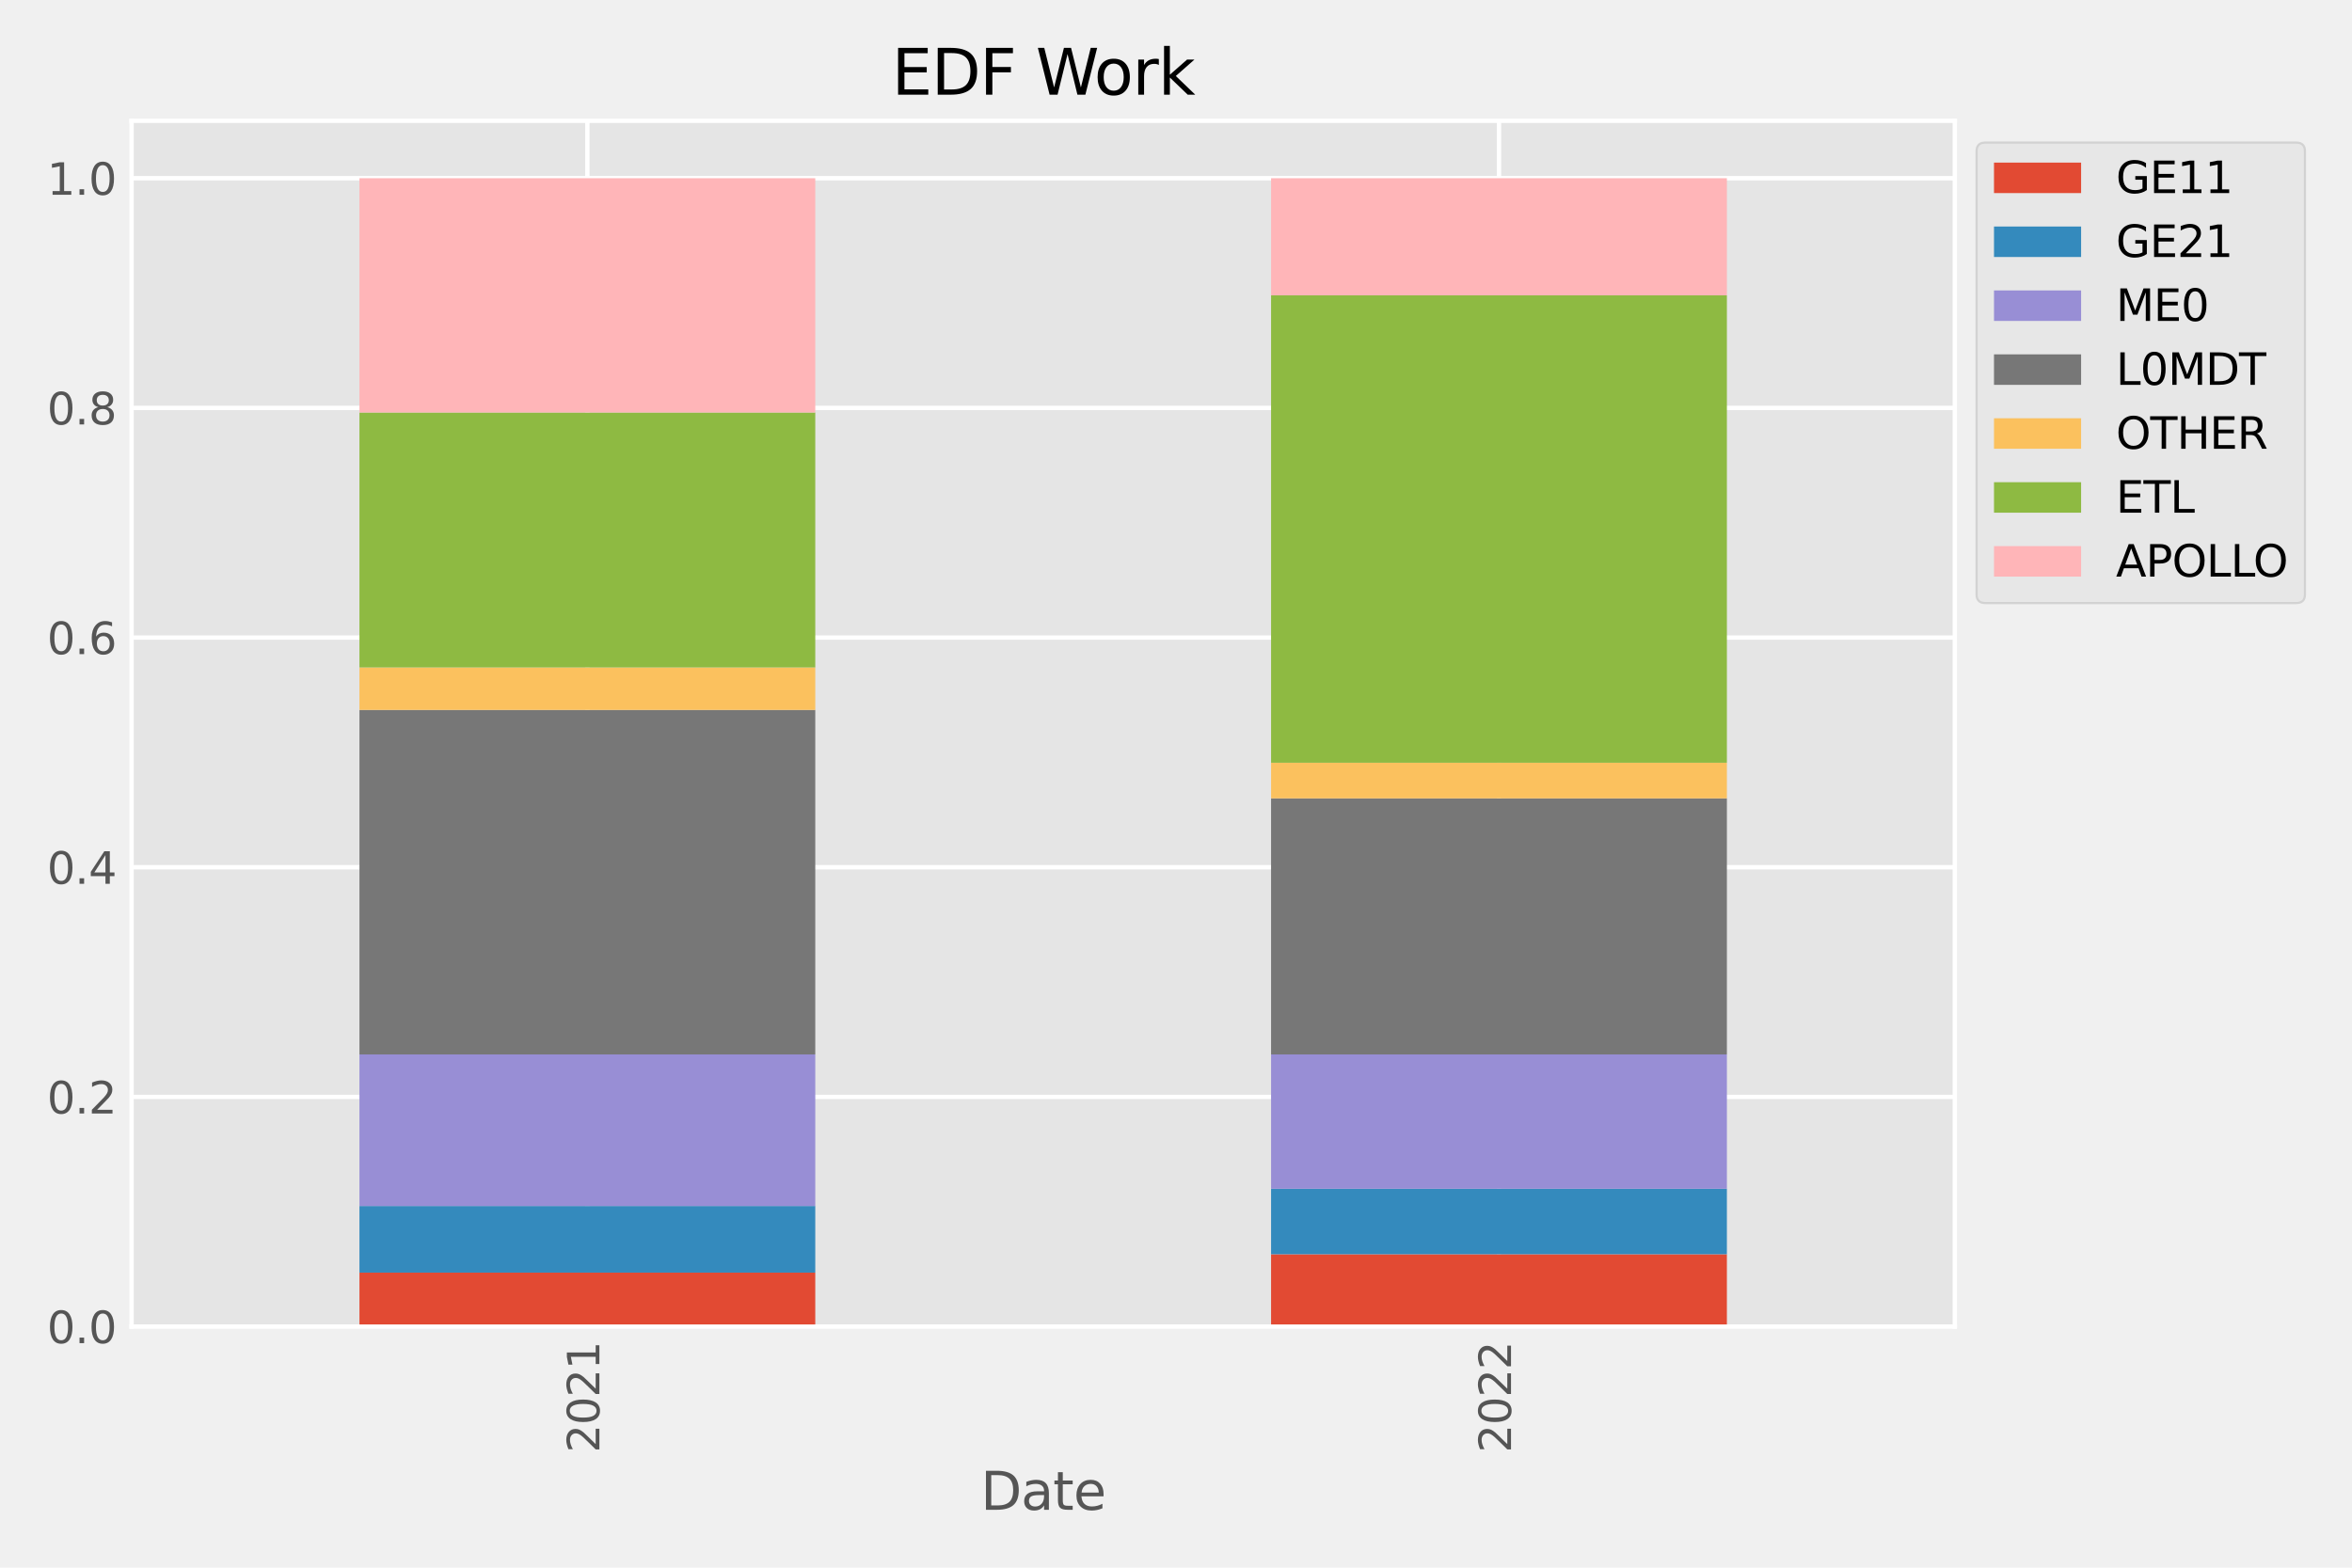 <?xml version="1.0" encoding="utf-8" standalone="no"?>
<!DOCTYPE svg PUBLIC "-//W3C//DTD SVG 1.1//EN"
  "http://www.w3.org/Graphics/SVG/1.1/DTD/svg11.dtd">
<svg height="360pt" version="1.1" viewBox="0 0 540 360" width="540pt" xmlns="http://www.w3.org/2000/svg" xmlns:xlink="http://www.w3.org/1999/xlink">
 <defs>
  <style type="text/css">*{stroke-linecap:butt;stroke-linejoin:round;}</style>
 </defs>
 <g id="figure_1">
  <g id="patch_1">
   <path d="M 0 360 
L 540 360 
L 540 0 
L 0 0 
z
" style="fill:#f0f0f0;"/>
  </g>
  <g id="axes_1">
   <g id="patch_2">
    <path d="M 30.203 304.636 
L 448.805 304.636 
L 448.805 27.742 
L 30.203 27.742 
z
" style="fill:#e5e5e5;"/>
   </g>
   <g id="matplotlib.axis_1">
    <g id="xtick_1">
     <g id="line2d_1">
      <path clip-path="url(#p0fac226f16)" d="M 134.854 304.636 
L 134.854 27.742 
" style="fill:none;stroke:#ffffff;"/>
     </g>
     <g id="line2d_2"/>
     <g id="text_1">
      <!-- 2021 -->
      <g style="fill:#555555;" transform="translate(137.613 333.586)rotate(-90)scale(0.1 -0.1)">
       <defs>
        <path d="M 1228 531 
L 3431 531 
L 3431 0 
L 469 0 
L 469 531 
Q 828 903 1448 1529 
Q 2069 2156 2228 2338 
Q 2531 2678 2651 2914 
Q 2772 3150 2772 3378 
Q 2772 3750 2511 3984 
Q 2250 4219 1831 4219 
Q 1534 4219 1204 4116 
Q 875 4013 500 3803 
L 500 4441 
Q 881 4594 1212 4672 
Q 1544 4750 1819 4750 
Q 2544 4750 2975 4387 
Q 3406 4025 3406 3419 
Q 3406 3131 3298 2873 
Q 3191 2616 2906 2266 
Q 2828 2175 2409 1742 
Q 1991 1309 1228 531 
z
" id="DejaVuSans-32" transform="scale(0.016)"/>
        <path d="M 2034 4250 
Q 1547 4250 1301 3770 
Q 1056 3291 1056 2328 
Q 1056 1369 1301 889 
Q 1547 409 2034 409 
Q 2525 409 2770 889 
Q 3016 1369 3016 2328 
Q 3016 3291 2770 3770 
Q 2525 4250 2034 4250 
z
M 2034 4750 
Q 2819 4750 3233 4129 
Q 3647 3509 3647 2328 
Q 3647 1150 3233 529 
Q 2819 -91 2034 -91 
Q 1250 -91 836 529 
Q 422 1150 422 2328 
Q 422 3509 836 4129 
Q 1250 4750 2034 4750 
z
" id="DejaVuSans-30" transform="scale(0.016)"/>
        <path d="M 794 531 
L 1825 531 
L 1825 4091 
L 703 3866 
L 703 4441 
L 1819 4666 
L 2450 4666 
L 2450 531 
L 3481 531 
L 3481 0 
L 794 0 
L 794 531 
z
" id="DejaVuSans-31" transform="scale(0.016)"/>
       </defs>
       <use xlink:href="#DejaVuSans-32"/>
       <use x="63.623" xlink:href="#DejaVuSans-30"/>
       <use x="127.246" xlink:href="#DejaVuSans-32"/>
       <use x="190.869" xlink:href="#DejaVuSans-31"/>
      </g>
     </g>
    </g>
    <g id="xtick_2">
     <g id="line2d_3">
      <path clip-path="url(#p0fac226f16)" d="M 344.154 304.636 
L 344.154 27.742 
" style="fill:none;stroke:#ffffff;"/>
     </g>
     <g id="line2d_4"/>
     <g id="text_2">
      <!-- 2022 -->
      <g style="fill:#555555;" transform="translate(346.914 333.586)rotate(-90)scale(0.1 -0.1)">
       <use xlink:href="#DejaVuSans-32"/>
       <use x="63.623" xlink:href="#DejaVuSans-30"/>
       <use x="127.246" xlink:href="#DejaVuSans-32"/>
       <use x="190.869" xlink:href="#DejaVuSans-32"/>
      </g>
     </g>
    </g>
    <g id="text_3">
     <!-- Date -->
     <g style="fill:#555555;" transform="translate(225.163 346.704)scale(0.12 -0.12)">
      <defs>
       <path d="M 1259 4147 
L 1259 519 
L 2022 519 
Q 2988 519 3436 956 
Q 3884 1394 3884 2338 
Q 3884 3275 3436 3711 
Q 2988 4147 2022 4147 
L 1259 4147 
z
M 628 4666 
L 1925 4666 
Q 3281 4666 3915 4102 
Q 4550 3538 4550 2338 
Q 4550 1131 3912 565 
Q 3275 0 1925 0 
L 628 0 
L 628 4666 
z
" id="DejaVuSans-44" transform="scale(0.016)"/>
       <path d="M 2194 1759 
Q 1497 1759 1228 1600 
Q 959 1441 959 1056 
Q 959 750 1161 570 
Q 1363 391 1709 391 
Q 2188 391 2477 730 
Q 2766 1069 2766 1631 
L 2766 1759 
L 2194 1759 
z
M 3341 1997 
L 3341 0 
L 2766 0 
L 2766 531 
Q 2569 213 2275 61 
Q 1981 -91 1556 -91 
Q 1019 -91 701 211 
Q 384 513 384 1019 
Q 384 1609 779 1909 
Q 1175 2209 1959 2209 
L 2766 2209 
L 2766 2266 
Q 2766 2663 2505 2880 
Q 2244 3097 1772 3097 
Q 1472 3097 1187 3025 
Q 903 2953 641 2809 
L 641 3341 
Q 956 3463 1253 3523 
Q 1550 3584 1831 3584 
Q 2591 3584 2966 3190 
Q 3341 2797 3341 1997 
z
" id="DejaVuSans-61" transform="scale(0.016)"/>
       <path d="M 1172 4494 
L 1172 3500 
L 2356 3500 
L 2356 3053 
L 1172 3053 
L 1172 1153 
Q 1172 725 1289 603 
Q 1406 481 1766 481 
L 2356 481 
L 2356 0 
L 1766 0 
Q 1100 0 847 248 
Q 594 497 594 1153 
L 594 3053 
L 172 3053 
L 172 3500 
L 594 3500 
L 594 4494 
L 1172 4494 
z
" id="DejaVuSans-74" transform="scale(0.016)"/>
       <path d="M 3597 1894 
L 3597 1613 
L 953 1613 
Q 991 1019 1311 708 
Q 1631 397 2203 397 
Q 2534 397 2845 478 
Q 3156 559 3463 722 
L 3463 178 
Q 3153 47 2828 -22 
Q 2503 -91 2169 -91 
Q 1331 -91 842 396 
Q 353 884 353 1716 
Q 353 2575 817 3079 
Q 1281 3584 2069 3584 
Q 2775 3584 3186 3129 
Q 3597 2675 3597 1894 
z
M 3022 2063 
Q 3016 2534 2758 2815 
Q 2500 3097 2075 3097 
Q 1594 3097 1305 2825 
Q 1016 2553 972 2059 
L 3022 2063 
z
" id="DejaVuSans-65" transform="scale(0.016)"/>
      </defs>
      <use xlink:href="#DejaVuSans-44"/>
      <use x="77.002" xlink:href="#DejaVuSans-61"/>
      <use x="138.281" xlink:href="#DejaVuSans-74"/>
      <use x="177.49" xlink:href="#DejaVuSans-65"/>
     </g>
    </g>
   </g>
   <g id="matplotlib.axis_2">
    <g id="ytick_1">
     <g id="line2d_5">
      <path clip-path="url(#p0fac226f16)" d="M 30.203 304.636 
L 448.805 304.636 
" style="fill:none;stroke:#ffffff;"/>
     </g>
     <g id="line2d_6"/>
     <g id="text_4">
      <!-- 0.0 -->
      <g style="fill:#555555;" transform="translate(10.8 308.435)scale(0.1 -0.1)">
       <defs>
        <path d="M 684 794 
L 1344 794 
L 1344 0 
L 684 0 
L 684 794 
z
" id="DejaVuSans-2e" transform="scale(0.016)"/>
       </defs>
       <use xlink:href="#DejaVuSans-30"/>
       <use x="63.623" xlink:href="#DejaVuSans-2e"/>
       <use x="95.41" xlink:href="#DejaVuSans-30"/>
      </g>
     </g>
    </g>
    <g id="ytick_2">
     <g id="line2d_7">
      <path clip-path="url(#p0fac226f16)" d="M 30.203 251.894 
L 448.805 251.894 
" style="fill:none;stroke:#ffffff;"/>
     </g>
     <g id="line2d_8"/>
     <g id="text_5">
      <!-- 0.2 -->
      <g style="fill:#555555;" transform="translate(10.8 255.694)scale(0.1 -0.1)">
       <use xlink:href="#DejaVuSans-30"/>
       <use x="63.623" xlink:href="#DejaVuSans-2e"/>
       <use x="95.41" xlink:href="#DejaVuSans-32"/>
      </g>
     </g>
    </g>
    <g id="ytick_3">
     <g id="line2d_9">
      <path clip-path="url(#p0fac226f16)" d="M 30.203 199.153 
L 448.805 199.153 
" style="fill:none;stroke:#ffffff;"/>
     </g>
     <g id="line2d_10"/>
     <g id="text_6">
      <!-- 0.4 -->
      <g style="fill:#555555;" transform="translate(10.8 202.952)scale(0.1 -0.1)">
       <defs>
        <path d="M 2419 4116 
L 825 1625 
L 2419 1625 
L 2419 4116 
z
M 2253 4666 
L 3047 4666 
L 3047 1625 
L 3713 1625 
L 3713 1100 
L 3047 1100 
L 3047 0 
L 2419 0 
L 2419 1100 
L 313 1100 
L 313 1709 
L 2253 4666 
z
" id="DejaVuSans-34" transform="scale(0.016)"/>
       </defs>
       <use xlink:href="#DejaVuSans-30"/>
       <use x="63.623" xlink:href="#DejaVuSans-2e"/>
       <use x="95.41" xlink:href="#DejaVuSans-34"/>
      </g>
     </g>
    </g>
    <g id="ytick_4">
     <g id="line2d_11">
      <path clip-path="url(#p0fac226f16)" d="M 30.203 146.411 
L 448.805 146.411 
" style="fill:none;stroke:#ffffff;"/>
     </g>
     <g id="line2d_12"/>
     <g id="text_7">
      <!-- 0.6 -->
      <g style="fill:#555555;" transform="translate(10.8 150.21)scale(0.1 -0.1)">
       <defs>
        <path d="M 2113 2584 
Q 1688 2584 1439 2293 
Q 1191 2003 1191 1497 
Q 1191 994 1439 701 
Q 1688 409 2113 409 
Q 2538 409 2786 701 
Q 3034 994 3034 1497 
Q 3034 2003 2786 2293 
Q 2538 2584 2113 2584 
z
M 3366 4563 
L 3366 3988 
Q 3128 4100 2886 4159 
Q 2644 4219 2406 4219 
Q 1781 4219 1451 3797 
Q 1122 3375 1075 2522 
Q 1259 2794 1537 2939 
Q 1816 3084 2150 3084 
Q 2853 3084 3261 2657 
Q 3669 2231 3669 1497 
Q 3669 778 3244 343 
Q 2819 -91 2113 -91 
Q 1303 -91 875 529 
Q 447 1150 447 2328 
Q 447 3434 972 4092 
Q 1497 4750 2381 4750 
Q 2619 4750 2861 4703 
Q 3103 4656 3366 4563 
z
" id="DejaVuSans-36" transform="scale(0.016)"/>
       </defs>
       <use xlink:href="#DejaVuSans-30"/>
       <use x="63.623" xlink:href="#DejaVuSans-2e"/>
       <use x="95.41" xlink:href="#DejaVuSans-36"/>
      </g>
     </g>
    </g>
    <g id="ytick_5">
     <g id="line2d_13">
      <path clip-path="url(#p0fac226f16)" d="M 30.203 93.669 
L 448.805 93.669 
" style="fill:none;stroke:#ffffff;"/>
     </g>
     <g id="line2d_14"/>
     <g id="text_8">
      <!-- 0.8 -->
      <g style="fill:#555555;" transform="translate(10.8 97.468)scale(0.1 -0.1)">
       <defs>
        <path d="M 2034 2216 
Q 1584 2216 1326 1975 
Q 1069 1734 1069 1313 
Q 1069 891 1326 650 
Q 1584 409 2034 409 
Q 2484 409 2743 651 
Q 3003 894 3003 1313 
Q 3003 1734 2745 1975 
Q 2488 2216 2034 2216 
z
M 1403 2484 
Q 997 2584 770 2862 
Q 544 3141 544 3541 
Q 544 4100 942 4425 
Q 1341 4750 2034 4750 
Q 2731 4750 3128 4425 
Q 3525 4100 3525 3541 
Q 3525 3141 3298 2862 
Q 3072 2584 2669 2484 
Q 3125 2378 3379 2068 
Q 3634 1759 3634 1313 
Q 3634 634 3220 271 
Q 2806 -91 2034 -91 
Q 1263 -91 848 271 
Q 434 634 434 1313 
Q 434 1759 690 2068 
Q 947 2378 1403 2484 
z
M 1172 3481 
Q 1172 3119 1398 2916 
Q 1625 2713 2034 2713 
Q 2441 2713 2670 2916 
Q 2900 3119 2900 3481 
Q 2900 3844 2670 4047 
Q 2441 4250 2034 4250 
Q 1625 4250 1398 4047 
Q 1172 3844 1172 3481 
z
" id="DejaVuSans-38" transform="scale(0.016)"/>
       </defs>
       <use xlink:href="#DejaVuSans-30"/>
       <use x="63.623" xlink:href="#DejaVuSans-2e"/>
       <use x="95.41" xlink:href="#DejaVuSans-38"/>
      </g>
     </g>
    </g>
    <g id="ytick_6">
     <g id="line2d_15">
      <path clip-path="url(#p0fac226f16)" d="M 30.203 40.927 
L 448.805 40.927 
" style="fill:none;stroke:#ffffff;"/>
     </g>
     <g id="line2d_16"/>
     <g id="text_9">
      <!-- 1.0 -->
      <g style="fill:#555555;" transform="translate(10.8 44.726)scale(0.1 -0.1)">
       <use xlink:href="#DejaVuSans-31"/>
       <use x="63.623" xlink:href="#DejaVuSans-2e"/>
       <use x="95.41" xlink:href="#DejaVuSans-30"/>
      </g>
     </g>
    </g>
   </g>
   <g id="patch_3">
    <path clip-path="url(#p0fac226f16)" d="M 82.528 304.636 
L 187.179 304.636 
L 187.179 292.242 
L 82.528 292.242 
z
" style="fill:#e24a33;"/>
   </g>
   <g id="patch_4">
    <path clip-path="url(#p0fac226f16)" d="M 291.829 304.636 
L 396.479 304.636 
L 396.479 288.023 
L 291.829 288.023 
z
" style="fill:#e24a33;"/>
   </g>
   <g id="patch_5">
    <path clip-path="url(#p0fac226f16)" d="M 82.528 292.242 
L 187.179 292.242 
L 187.179 276.947 
L 82.528 276.947 
z
" style="fill:#348abd;"/>
   </g>
   <g id="patch_6">
    <path clip-path="url(#p0fac226f16)" d="M 291.829 288.023 
L 396.479 288.023 
L 396.479 272.991 
L 291.829 272.991 
z
" style="fill:#348abd;"/>
   </g>
   <g id="patch_7">
    <path clip-path="url(#p0fac226f16)" d="M 82.528 276.947 
L 187.179 276.947 
L 187.179 242.137 
L 82.528 242.137 
z
" style="fill:#988ed5;"/>
   </g>
   <g id="patch_8">
    <path clip-path="url(#p0fac226f16)" d="M 291.829 272.991 
L 396.479 272.991 
L 396.479 242.137 
L 291.829 242.137 
z
" style="fill:#988ed5;"/>
   </g>
   <g id="patch_9">
    <path clip-path="url(#p0fac226f16)" d="M 82.528 242.137 
L 187.179 242.137 
L 187.179 163.024 
L 82.528 163.024 
z
" style="fill:#777777;"/>
   </g>
   <g id="patch_10">
    <path clip-path="url(#p0fac226f16)" d="M 291.829 242.137 
L 396.479 242.137 
L 396.479 183.33 
L 291.829 183.33 
z
" style="fill:#777777;"/>
   </g>
   <g id="patch_11">
    <path clip-path="url(#p0fac226f16)" d="M 82.528 163.024 
L 187.179 163.024 
L 187.179 153.267 
L 82.528 153.267 
z
" style="fill:#fbc15e;"/>
   </g>
   <g id="patch_12">
    <path clip-path="url(#p0fac226f16)" d="M 291.829 183.33 
L 396.479 183.33 
L 396.479 175.155 
L 291.829 175.155 
z
" style="fill:#fbc15e;"/>
   </g>
   <g id="patch_13">
    <path clip-path="url(#p0fac226f16)" d="M 82.528 153.267 
L 187.179 153.267 
L 187.179 94.724 
L 82.528 94.724 
z
" style="fill:#8eba42;"/>
   </g>
   <g id="patch_14">
    <path clip-path="url(#p0fac226f16)" d="M 291.829 175.155 
L 396.479 175.155 
L 396.479 67.826 
L 291.829 67.826 
z
" style="fill:#8eba42;"/>
   </g>
   <g id="patch_15">
    <path clip-path="url(#p0fac226f16)" d="M 82.528 94.724 
L 187.179 94.724 
L 187.179 40.927 
L 82.528 40.927 
z
" style="fill:#ffb5b8;"/>
   </g>
   <g id="patch_16">
    <path clip-path="url(#p0fac226f16)" d="M 291.829 67.826 
L 396.479 67.826 
L 396.479 40.927 
L 291.829 40.927 
z
" style="fill:#ffb5b8;"/>
   </g>
   <g id="patch_17">
    <path d="M 30.203 304.636 
L 30.203 27.742 
" style="fill:none;stroke:#ffffff;stroke-linecap:square;stroke-linejoin:miter;"/>
   </g>
   <g id="patch_18">
    <path d="M 448.805 304.636 
L 448.805 27.742 
" style="fill:none;stroke:#ffffff;stroke-linecap:square;stroke-linejoin:miter;"/>
   </g>
   <g id="patch_19">
    <path d="M 30.203 304.636 
L 448.805 304.636 
" style="fill:none;stroke:#ffffff;stroke-linecap:square;stroke-linejoin:miter;"/>
   </g>
   <g id="patch_20">
    <path d="M 30.203 27.742 
L 448.805 27.742 
" style="fill:none;stroke:#ffffff;stroke-linecap:square;stroke-linejoin:miter;"/>
   </g>
   <g id="text_10">
    <!-- EDF Work -->
    <g transform="translate(204.75 21.742)scale(0.144 -0.144)">
     <defs>
      <path d="M 628 4666 
L 3578 4666 
L 3578 4134 
L 1259 4134 
L 1259 2753 
L 3481 2753 
L 3481 2222 
L 1259 2222 
L 1259 531 
L 3634 531 
L 3634 0 
L 628 0 
L 628 4666 
z
" id="DejaVuSans-45" transform="scale(0.016)"/>
      <path d="M 628 4666 
L 3309 4666 
L 3309 4134 
L 1259 4134 
L 1259 2759 
L 3109 2759 
L 3109 2228 
L 1259 2228 
L 1259 0 
L 628 0 
L 628 4666 
z
" id="DejaVuSans-46" transform="scale(0.016)"/>
      <path id="DejaVuSans-20" transform="scale(0.016)"/>
      <path d="M 213 4666 
L 850 4666 
L 1831 722 
L 2809 4666 
L 3519 4666 
L 4500 722 
L 5478 4666 
L 6119 4666 
L 4947 0 
L 4153 0 
L 3169 4050 
L 2175 0 
L 1381 0 
L 213 4666 
z
" id="DejaVuSans-57" transform="scale(0.016)"/>
      <path d="M 1959 3097 
Q 1497 3097 1228 2736 
Q 959 2375 959 1747 
Q 959 1119 1226 758 
Q 1494 397 1959 397 
Q 2419 397 2687 759 
Q 2956 1122 2956 1747 
Q 2956 2369 2687 2733 
Q 2419 3097 1959 3097 
z
M 1959 3584 
Q 2709 3584 3137 3096 
Q 3566 2609 3566 1747 
Q 3566 888 3137 398 
Q 2709 -91 1959 -91 
Q 1206 -91 779 398 
Q 353 888 353 1747 
Q 353 2609 779 3096 
Q 1206 3584 1959 3584 
z
" id="DejaVuSans-6f" transform="scale(0.016)"/>
      <path d="M 2631 2963 
Q 2534 3019 2420 3045 
Q 2306 3072 2169 3072 
Q 1681 3072 1420 2755 
Q 1159 2438 1159 1844 
L 1159 0 
L 581 0 
L 581 3500 
L 1159 3500 
L 1159 2956 
Q 1341 3275 1631 3429 
Q 1922 3584 2338 3584 
Q 2397 3584 2469 3576 
Q 2541 3569 2628 3553 
L 2631 2963 
z
" id="DejaVuSans-72" transform="scale(0.016)"/>
      <path d="M 581 4863 
L 1159 4863 
L 1159 1991 
L 2875 3500 
L 3609 3500 
L 1753 1863 
L 3688 0 
L 2938 0 
L 1159 1709 
L 1159 0 
L 581 0 
L 581 4863 
z
" id="DejaVuSans-6b" transform="scale(0.016)"/>
     </defs>
     <use xlink:href="#DejaVuSans-45"/>
     <use x="63.184" xlink:href="#DejaVuSans-44"/>
     <use x="140.186" xlink:href="#DejaVuSans-46"/>
     <use x="197.705" xlink:href="#DejaVuSans-20"/>
     <use x="229.492" xlink:href="#DejaVuSans-57"/>
     <use x="322.494" xlink:href="#DejaVuSans-6f"/>
     <use x="383.676" xlink:href="#DejaVuSans-72"/>
     <use x="424.789" xlink:href="#DejaVuSans-6b"/>
    </g>
   </g>
   <g id="legend_1">
    <g id="patch_21">
     <path d="M 455.805 138.489 
L 527.2 138.489 
Q 529.2 138.489 529.2 136.489 
L 529.2 34.742 
Q 529.2 32.742 527.2 32.742 
L 455.805 32.742 
Q 453.805 32.742 453.805 34.742 
L 453.805 136.489 
Q 453.805 138.489 455.805 138.489 
z
" style="fill:#e5e5e5;opacity:0.8;stroke:#cccccc;stroke-linejoin:miter;stroke-width:0.5;"/>
    </g>
    <g id="patch_22">
     <path d="M 457.805 44.34 
L 477.805 44.34 
L 477.805 37.34 
L 457.805 37.34 
z
" style="fill:#e24a33;"/>
    </g>
    <g id="text_11">
     <!-- GE11 -->
     <g transform="translate(485.805 44.34)scale(0.1 -0.1)">
      <defs>
       <path d="M 3809 666 
L 3809 1919 
L 2778 1919 
L 2778 2438 
L 4434 2438 
L 4434 434 
Q 4069 175 3628 42 
Q 3188 -91 2688 -91 
Q 1594 -91 976 548 
Q 359 1188 359 2328 
Q 359 3472 976 4111 
Q 1594 4750 2688 4750 
Q 3144 4750 3555 4637 
Q 3966 4525 4313 4306 
L 4313 3634 
Q 3963 3931 3569 4081 
Q 3175 4231 2741 4231 
Q 1884 4231 1454 3753 
Q 1025 3275 1025 2328 
Q 1025 1384 1454 906 
Q 1884 428 2741 428 
Q 3075 428 3337 486 
Q 3600 544 3809 666 
z
" id="DejaVuSans-47" transform="scale(0.016)"/>
      </defs>
      <use xlink:href="#DejaVuSans-47"/>
      <use x="77.49" xlink:href="#DejaVuSans-45"/>
      <use x="140.674" xlink:href="#DejaVuSans-31"/>
      <use x="204.297" xlink:href="#DejaVuSans-31"/>
     </g>
    </g>
    <g id="patch_23">
     <path d="M 457.805 59.018 
L 477.805 59.018 
L 477.805 52.018 
L 457.805 52.018 
z
" style="fill:#348abd;"/>
    </g>
    <g id="text_12">
     <!-- GE21 -->
     <g transform="translate(485.805 59.018)scale(0.1 -0.1)">
      <use xlink:href="#DejaVuSans-47"/>
      <use x="77.49" xlink:href="#DejaVuSans-45"/>
      <use x="140.674" xlink:href="#DejaVuSans-32"/>
      <use x="204.297" xlink:href="#DejaVuSans-31"/>
     </g>
    </g>
    <g id="patch_24">
     <path d="M 457.805 73.696 
L 477.805 73.696 
L 477.805 66.696 
L 457.805 66.696 
z
" style="fill:#988ed5;"/>
    </g>
    <g id="text_13">
     <!-- ME0 -->
     <g transform="translate(485.805 73.696)scale(0.1 -0.1)">
      <defs>
       <path d="M 628 4666 
L 1569 4666 
L 2759 1491 
L 3956 4666 
L 4897 4666 
L 4897 0 
L 4281 0 
L 4281 4097 
L 3078 897 
L 2444 897 
L 1241 4097 
L 1241 0 
L 628 0 
L 628 4666 
z
" id="DejaVuSans-4d" transform="scale(0.016)"/>
      </defs>
      <use xlink:href="#DejaVuSans-4d"/>
      <use x="86.279" xlink:href="#DejaVuSans-45"/>
      <use x="149.463" xlink:href="#DejaVuSans-30"/>
     </g>
    </g>
    <g id="patch_25">
     <path d="M 457.805 88.375 
L 477.805 88.375 
L 477.805 81.375 
L 457.805 81.375 
z
" style="fill:#777777;"/>
    </g>
    <g id="text_14">
     <!-- L0MDT -->
     <g transform="translate(485.805 88.375)scale(0.1 -0.1)">
      <defs>
       <path d="M 628 4666 
L 1259 4666 
L 1259 531 
L 3531 531 
L 3531 0 
L 628 0 
L 628 4666 
z
" id="DejaVuSans-4c" transform="scale(0.016)"/>
       <path d="M -19 4666 
L 3928 4666 
L 3928 4134 
L 2272 4134 
L 2272 0 
L 1638 0 
L 1638 4134 
L -19 4134 
L -19 4666 
z
" id="DejaVuSans-54" transform="scale(0.016)"/>
      </defs>
      <use xlink:href="#DejaVuSans-4c"/>
      <use x="55.713" xlink:href="#DejaVuSans-30"/>
      <use x="119.336" xlink:href="#DejaVuSans-4d"/>
      <use x="205.615" xlink:href="#DejaVuSans-44"/>
      <use x="282.617" xlink:href="#DejaVuSans-54"/>
     </g>
    </g>
    <g id="patch_26">
     <path d="M 457.805 103.053 
L 477.805 103.053 
L 477.805 96.053 
L 457.805 96.053 
z
" style="fill:#fbc15e;"/>
    </g>
    <g id="text_15">
     <!-- OTHER -->
     <g transform="translate(485.805 103.053)scale(0.1 -0.1)">
      <defs>
       <path d="M 2522 4238 
Q 1834 4238 1429 3725 
Q 1025 3213 1025 2328 
Q 1025 1447 1429 934 
Q 1834 422 2522 422 
Q 3209 422 3611 934 
Q 4013 1447 4013 2328 
Q 4013 3213 3611 3725 
Q 3209 4238 2522 4238 
z
M 2522 4750 
Q 3503 4750 4090 4092 
Q 4678 3434 4678 2328 
Q 4678 1225 4090 567 
Q 3503 -91 2522 -91 
Q 1538 -91 948 565 
Q 359 1222 359 2328 
Q 359 3434 948 4092 
Q 1538 4750 2522 4750 
z
" id="DejaVuSans-4f" transform="scale(0.016)"/>
       <path d="M 628 4666 
L 1259 4666 
L 1259 2753 
L 3553 2753 
L 3553 4666 
L 4184 4666 
L 4184 0 
L 3553 0 
L 3553 2222 
L 1259 2222 
L 1259 0 
L 628 0 
L 628 4666 
z
" id="DejaVuSans-48" transform="scale(0.016)"/>
       <path d="M 2841 2188 
Q 3044 2119 3236 1894 
Q 3428 1669 3622 1275 
L 4263 0 
L 3584 0 
L 2988 1197 
Q 2756 1666 2539 1819 
Q 2322 1972 1947 1972 
L 1259 1972 
L 1259 0 
L 628 0 
L 628 4666 
L 2053 4666 
Q 2853 4666 3247 4331 
Q 3641 3997 3641 3322 
Q 3641 2881 3436 2590 
Q 3231 2300 2841 2188 
z
M 1259 4147 
L 1259 2491 
L 2053 2491 
Q 2509 2491 2742 2702 
Q 2975 2913 2975 3322 
Q 2975 3731 2742 3939 
Q 2509 4147 2053 4147 
L 1259 4147 
z
" id="DejaVuSans-52" transform="scale(0.016)"/>
      </defs>
      <use xlink:href="#DejaVuSans-4f"/>
      <use x="78.711" xlink:href="#DejaVuSans-54"/>
      <use x="139.795" xlink:href="#DejaVuSans-48"/>
      <use x="214.99" xlink:href="#DejaVuSans-45"/>
      <use x="278.174" xlink:href="#DejaVuSans-52"/>
     </g>
    </g>
    <g id="patch_27">
     <path d="M 457.805 117.731 
L 477.805 117.731 
L 477.805 110.731 
L 457.805 110.731 
z
" style="fill:#8eba42;"/>
    </g>
    <g id="text_16">
     <!-- ETL -->
     <g transform="translate(485.805 117.731)scale(0.1 -0.1)">
      <use xlink:href="#DejaVuSans-45"/>
      <use x="63.184" xlink:href="#DejaVuSans-54"/>
      <use x="124.268" xlink:href="#DejaVuSans-4c"/>
     </g>
    </g>
    <g id="patch_28">
     <path d="M 457.805 132.409 
L 477.805 132.409 
L 477.805 125.409 
L 457.805 125.409 
z
" style="fill:#ffb5b8;"/>
    </g>
    <g id="text_17">
     <!-- APOLLO -->
     <g transform="translate(485.805 132.409)scale(0.1 -0.1)">
      <defs>
       <path d="M 2188 4044 
L 1331 1722 
L 3047 1722 
L 2188 4044 
z
M 1831 4666 
L 2547 4666 
L 4325 0 
L 3669 0 
L 3244 1197 
L 1141 1197 
L 716 0 
L 50 0 
L 1831 4666 
z
" id="DejaVuSans-41" transform="scale(0.016)"/>
       <path d="M 1259 4147 
L 1259 2394 
L 2053 2394 
Q 2494 2394 2734 2622 
Q 2975 2850 2975 3272 
Q 2975 3691 2734 3919 
Q 2494 4147 2053 4147 
L 1259 4147 
z
M 628 4666 
L 2053 4666 
Q 2838 4666 3239 4311 
Q 3641 3956 3641 3272 
Q 3641 2581 3239 2228 
Q 2838 1875 2053 1875 
L 1259 1875 
L 1259 0 
L 628 0 
L 628 4666 
z
" id="DejaVuSans-50" transform="scale(0.016)"/>
      </defs>
      <use xlink:href="#DejaVuSans-41"/>
      <use x="68.408" xlink:href="#DejaVuSans-50"/>
      <use x="128.711" xlink:href="#DejaVuSans-4f"/>
      <use x="207.422" xlink:href="#DejaVuSans-4c"/>
      <use x="263.135" xlink:href="#DejaVuSans-4c"/>
      <use x="315.223" xlink:href="#DejaVuSans-4f"/>
     </g>
    </g>
   </g>
  </g>
 </g>
 <defs>
  <clipPath id="p0fac226f16">
   <rect height="276.894" width="418.602" x="30.203" y="27.742"/>
  </clipPath>
 </defs>
</svg>
